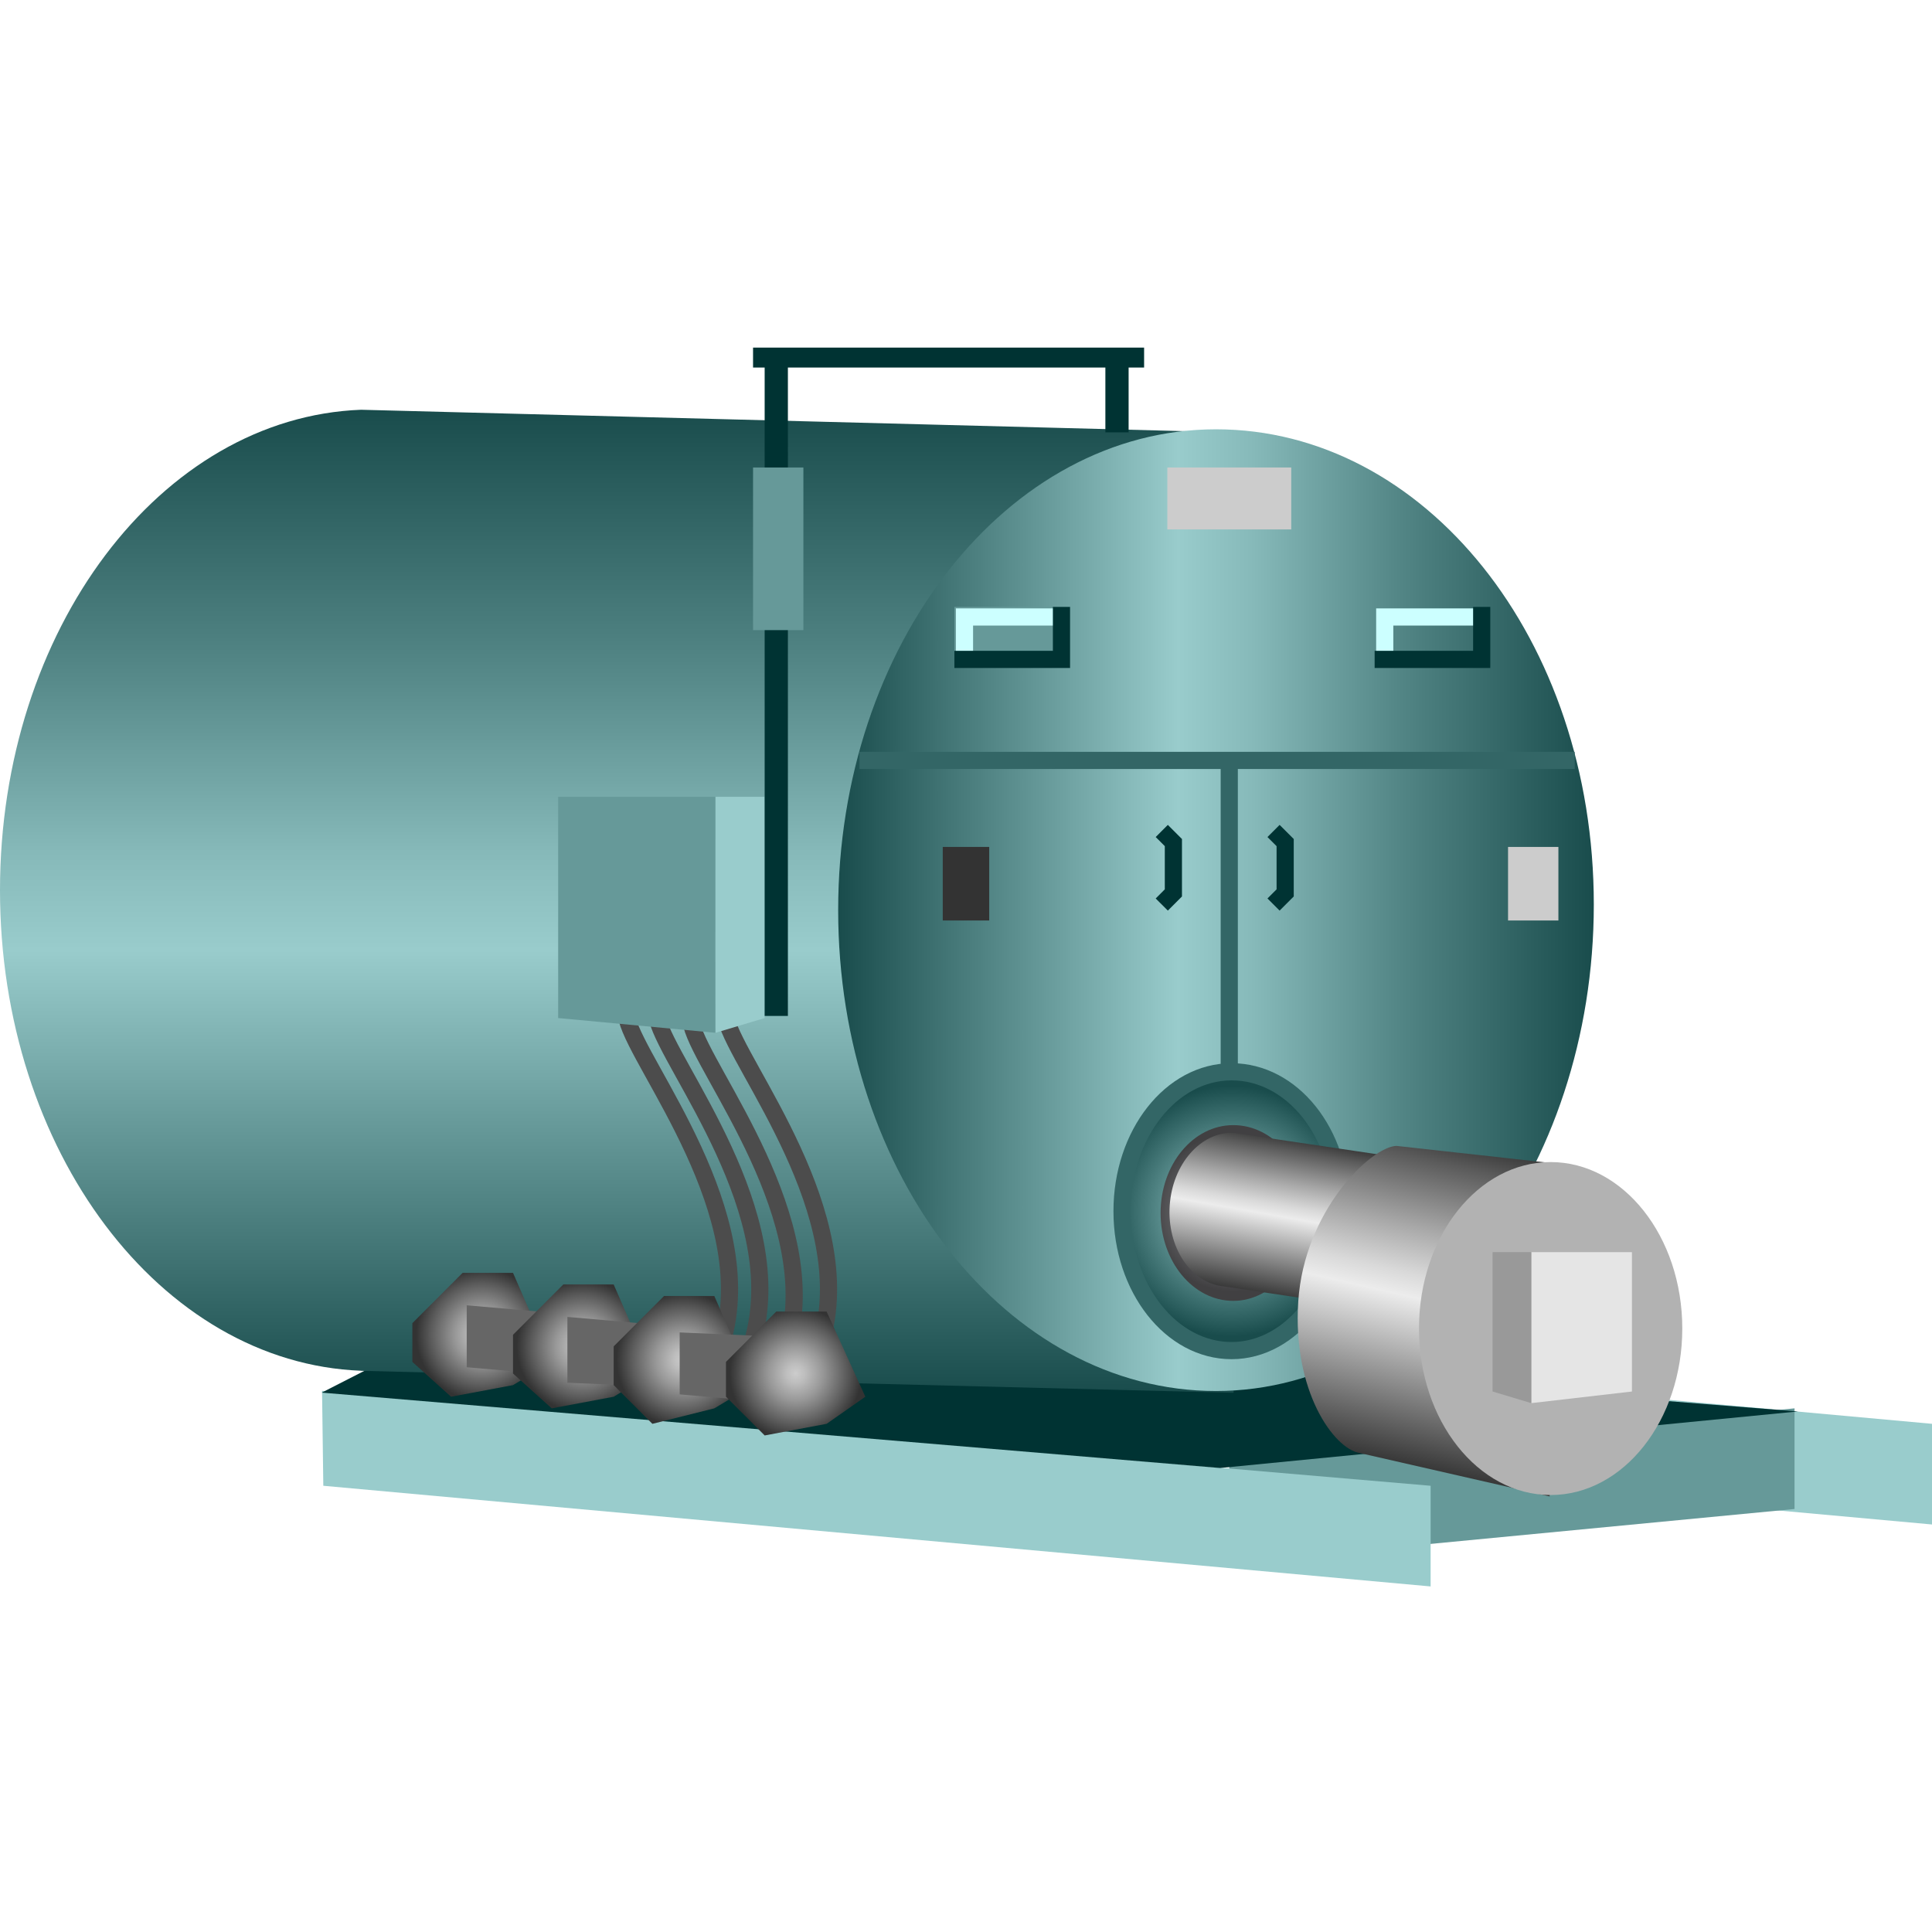 <!DOCTYPE svg PUBLIC "-//W3C//DTD SVG 1.1//EN" "http://www.w3.org/Graphics/SVG/1.1/DTD/svg11.dtd"><svg version="1.1" xmlns="http://www.w3.org/2000/svg" xmlns:xlink="http://www.w3.org/1999/xlink" width="64px" height="64px" viewBox="0 0 112.5 72.26" enable-background="new 0 0 112.5 72.26" xml:space="preserve">
<g id="Group_BaseBody">
	<path fill="#99CCCC" d="M48.134,56.927l64.366,5.861v5.862l-64.366-5.862V56.927z" />
	<path fill="#669999" d="M71.58,70.905l32.916-3.156v-5.861L71.58,65.044V70.905z" />
	<path fill="#99CCCC" d="M18.753,60.865l64.552,5.531v5.862l-64.479-5.862L18.753,60.865z" />
	<path fill="#003333" d="M18.734,60.972L22.4,59.1l50,0.401l32.295,2.567l-33.647,3.294L18.734,60.972z" />
</g>
<g id="Group_BoilerBody">
	<linearGradient id="SVGID_1_" gradientUnits="userSpaceOnUse" x1="36.682" y1="60.982" x2="36.682" y2="3.74">
		<stop offset="0" style="stop-color:#194C4C" />
		<stop offset="0.45" style="stop-color:#99CCCC" />
		<stop offset="0.55" style="stop-color:#86B9B9" />
		<stop offset="0.73" style="stop-color:#568989" />
		<stop offset="0.77" style="stop-color:#4C7F7F" />
		<stop offset="1" style="stop-color:#194C4C" />
	</linearGradient>
	<path fill="url(#SVGID_1_)" d="M73.363,5.1L21.022,3.74C9.354,4.188,0,16.539,0,31.719s9.354,27.53,21.022,27.979v0.004   l50.809,1.281L73.363,5.1z" />
	<linearGradient id="SVGID_2_" gradientUnits="userSpaceOnUse" x1="48.807" y1="32.878" x2="92.807" y2="32.878">
		<stop offset="0" style="stop-color:#194C4C" />
		<stop offset="0.45" style="stop-color:#99CCCC" />
		<stop offset="0.55" style="stop-color:#86B9B9" />
		<stop offset="0.73" style="stop-color:#568989" />
		<stop offset="0.77" style="stop-color:#4C7F7F" />
		<stop offset="1" style="stop-color:#194C4C" />
	</linearGradient>
	<path fill="url(#SVGID_2_)" d="M92.807,32.55c0,15.465-9.85,28.328-22,28.328s-22-12.535-22-28c0-15.464,9.85-28,22-28   S92.807,17.086,92.807,32.55z" />
	<radialGradient id="SVGID_3_" cx="71.715" cy="50.407" r="7.3" gradientUnits="userSpaceOnUse">
		<stop offset="0" style="stop-color:#99CCCC" />
		<stop offset="0.16" style="stop-color:#8BBEBE" />
		<stop offset="0.47" style="stop-color:#659898" />
		<stop offset="0.89" style="stop-color:#295C5C" />
		<stop offset="1" style="stop-color:#194C4C" />
	</radialGradient>
	<path fill="url(#SVGID_3_)" stroke="#336666" d="M78.093,50.312c0,4.483-2.855,8.213-6.378,8.213c-3.523,0-6.379-3.634-6.379-8.117   c0-4.484,2.855-8.118,6.379-8.118C75.237,42.29,78.093,45.829,78.093,50.312z" />
	
		<radialGradient id="SVGID_4_" cx="71.394" cy="50.554" r="5.244" gradientTransform="matrix(0.924 0 0 0.877 5.873 6.15)" gradientUnits="userSpaceOnUse">
		<stop offset="0" style="stop-color:#939598" />
		<stop offset="0.23" style="stop-color:#85878A" />
		<stop offset="0.65" style="stop-color:#626265" />
		<stop offset="1" style="stop-color:#414042" />
	</radialGradient>
	<path fill="url(#SVGID_4_)" d="M76.044,50.452c0,2.826-1.895,5.178-4.232,5.178c-2.337,0-4.231-2.292-4.231-5.117   c0-2.826,1.895-5.118,4.231-5.118C74.149,45.394,76.044,47.626,76.044,50.452z" />
</g>
<g id="Group_FuelBurner">
	
		<linearGradient id="SVGID_5_" gradientUnits="userSpaceOnUse" x1="76.134" y1="55.766" x2="77.138" y2="46.574" gradientTransform="matrix(0.998 0.066 -0.066 0.998 3.103 -5.122)">
		<stop offset="0" style="stop-color:#383838" />
		<stop offset="0.5" style="stop-color:#ECECEC" />
		<stop offset="0.57" style="stop-color:#D9D9D9" />
		<stop offset="0.71" style="stop-color:#A8A8A8" />
		<stop offset="0.92" style="stop-color:#5A5A5A" />
		<stop offset="1" style="stop-color:#383838" />
	</linearGradient>
	<path fill="url(#SVGID_5_)" d="M84.336,47.71l-12.523-1.867c-1.896-0.053-3.542,1.819-3.702,4.243   c-0.159,2.426,1.228,4.497,3.114,4.693l0,0L83.5,56.618L84.336,47.71z" />
	
		<linearGradient id="SVGID_6_" gradientUnits="userSpaceOnUse" x1="87.149" y1="60.325" x2="87.674" y2="51.397" gradientTransform="matrix(0.79 0.052 -0.142 2.155 22.247 -69.255)">
		<stop offset="0" style="stop-color:#383838" />
		<stop offset="0.5" style="stop-color:#ECECEC" />
		<stop offset="0.57" style="stop-color:#D9D9D9" />
		<stop offset="0.71" style="stop-color:#A8A8A8" />
		<stop offset="0.92" style="stop-color:#5A5A5A" />
		<stop offset="1" style="stop-color:#383838" />
	</linearGradient>
	<path fill="url(#SVGID_6_)" d="M91.695,47.754l-10.382-1.149c-1.51,0.058-5.371,3.813-5.715,9.048   c-0.346,5.238,2.072,8.579,3.562,8.833l11.071,2.529L91.695,47.754z" />
	<ellipse fill="#B2B2B2" cx="90.293" cy="57.241" rx="7.666" ry="9.694" />
</g>
<g id="Group_ControlPanel">
	<path fill="#669999" d="M55.574,15.219h5.862v2.931h-5.862V15.219z" />
	<path fill="none" stroke="#CCFFFF" d="M56.162,18.738v-2.931h5.862" />
	<path fill="none" stroke="#003333" d="M55.574,18.277h6.235v-3.057" />
	<path fill="none" stroke="#CCFFFF" d="M80.633,18.738v-2.931h5.861" />
	<path fill="none" stroke="#003333" d="M80.045,18.277h6.234v-3.057" />
	<path fill="#E5E5E5" d="M89.166,52.791h5.861v8.116l-5.861,0.677V52.791z" />
	<path fill="#999999" d="M89.166,52.791h-2.255v8.116l2.255,0.677V52.791z" />
	<path fill="none" stroke="#4C4C4C" d="M42.282,39.218c0.719,2.796,7.753,11.325,5.53,18.824" />
	<path fill="none" stroke="#4C4C4C" d="M40.282,39.571c0.719,2.796,7.753,11.325,5.53,18.824" />
	<path fill="none" stroke="#4C4C4C" d="M38.282,39.218c0.719,2.796,7.753,11.325,5.53,18.824" />
	<path fill="none" stroke="#4C4C4C" d="M36.518,39.218c0.719,2.796,7.753,11.325,5.53,18.824" />
</g>
<g id="Group_ControlCircuitJunctionBox">
	<path fill="#669999" d="M32.502,26.277h9.161v13.742l-9.161-0.858V26.277z" />
	<path fill="#99CCCC" d="M44.526,26.277h-2.863v13.742l2.863-0.858V26.277z" />
</g>
<g id="Group_Doors">
	<path fill="none" stroke="#336666" d="M71.58,42.63V24.512" />
	<line fill="none" stroke="#336666" x1="50.047" y1="24.159" x2="91.694" y2="24.159" />
</g>
<g id="Group_InspectionLadder">
	<path fill="#003333" d="M44.526,0.931h1.353v38.107h-1.353V0.931z" />
	<path fill="#003333" d="M66.621,0.12v1.162H43.85V0.12H66.621z" />
	<path fill="#003333" d="M64.366,0.931h1.353v4.125h-1.353V0.931z" />
	<path fill="#669999" d="M43.85,7.102h2.931v9.47H43.85V7.102z" />
</g>
<g id="Group_FuelHeatingFilteringSystems">
	<radialGradient id="SVGID_7_" cx="28.069" cy="57.604" r="3.839" gradientUnits="userSpaceOnUse">
		<stop offset="0" style="stop-color:#CCCCCC" />
		<stop offset="0.14" style="stop-color:#BEBEBE" />
		<stop offset="0.41" style="stop-color:#989898" />
		<stop offset="0.77" style="stop-color:#5C5C5C" />
		<stop offset="1" style="stop-color:#333333" />
	</radialGradient>
	<path fill="url(#SVGID_7_)" d="M26.941,53.997h2.931l2.255,5.186l-2.255,1.353l-3.607,0.676l-2.254-2.028v-2.255L26.941,53.997z" />
	<path fill="#666666" d="M27.177,55.887l5.186,0.451v3.607l-5.186-0.451V55.887z" />
	<radialGradient id="SVGID_8_" cx="33.93" cy="58.28" r="3.839" gradientUnits="userSpaceOnUse">
		<stop offset="0" style="stop-color:#CCCCCC" />
		<stop offset="0.14" style="stop-color:#BEBEBE" />
		<stop offset="0.41" style="stop-color:#989898" />
		<stop offset="0.77" style="stop-color:#5C5C5C" />
		<stop offset="1" style="stop-color:#333333" />
	</radialGradient>
	<path fill="url(#SVGID_8_)" d="M32.803,54.673h2.931l2.254,5.186l-2.254,1.353l-3.607,0.677l-2.255-2.029v-2.254L32.803,54.673z" />
	<path fill="#666666" d="M33.039,56.564l5.185,0.451v3.606l-5.185-0.226V56.564z" />
	<radialGradient id="SVGID_9_" cx="39.792" cy="59.069" r="3.893" gradientUnits="userSpaceOnUse">
		<stop offset="0" style="stop-color:#CCCCCC" />
		<stop offset="0.14" style="stop-color:#BEBEBE" />
		<stop offset="0.41" style="stop-color:#989898" />
		<stop offset="0.77" style="stop-color:#5C5C5C" />
		<stop offset="1" style="stop-color:#333333" />
	</radialGradient>
	<path fill="url(#SVGID_9_)" d="M38.665,55.349h2.931l2.254,5.186l-2.254,1.353l-3.607,0.901l-2.254-2.254V58.28L38.665,55.349z" />
	<path fill="#666666" d="M39.577,57.466l5.185,0.226v3.833l-5.185-0.451V57.466z" />
	<radialGradient id="SVGID_10_" cx="46.33" cy="59.858" r="3.839" gradientUnits="userSpaceOnUse">
		<stop offset="0" style="stop-color:#CCCCCC" />
		<stop offset="0.14" style="stop-color:#BEBEBE" />
		<stop offset="0.41" style="stop-color:#989898" />
		<stop offset="0.77" style="stop-color:#5C5C5C" />
		<stop offset="1" style="stop-color:#333333" />
	</radialGradient>
	<path fill="url(#SVGID_10_)" d="M45.203,56.251h2.931l2.254,4.96l-2.254,1.578l-3.607,0.677l-2.254-2.255v-2.028L45.203,56.251z" />
</g>
<g id="Group_MotorWiringBox">
	<path fill="#333333" d="M54.897,29.197h2.705v4.283h-2.705V29.197z" />
</g>
<g id="Group_DoorHandles">
	<path fill="none" stroke="#003333" d="M67.65,32.551l0.676-0.677v-2.931l-0.676-0.676" />
	<path fill="none" stroke="#003333" d="M74.158,32.551l0.677-0.677v-2.931l-0.677-0.676" />
</g>
<g id="Group_Nameplate">
	<path fill="#CCCCCC" d="M67.974,7.102h7.214v3.607h-7.214V7.102z" />
	<path fill="#CCCCCC" d="M87.813,29.197h2.932v4.283h-2.932V29.197z" />
</g>
</svg>